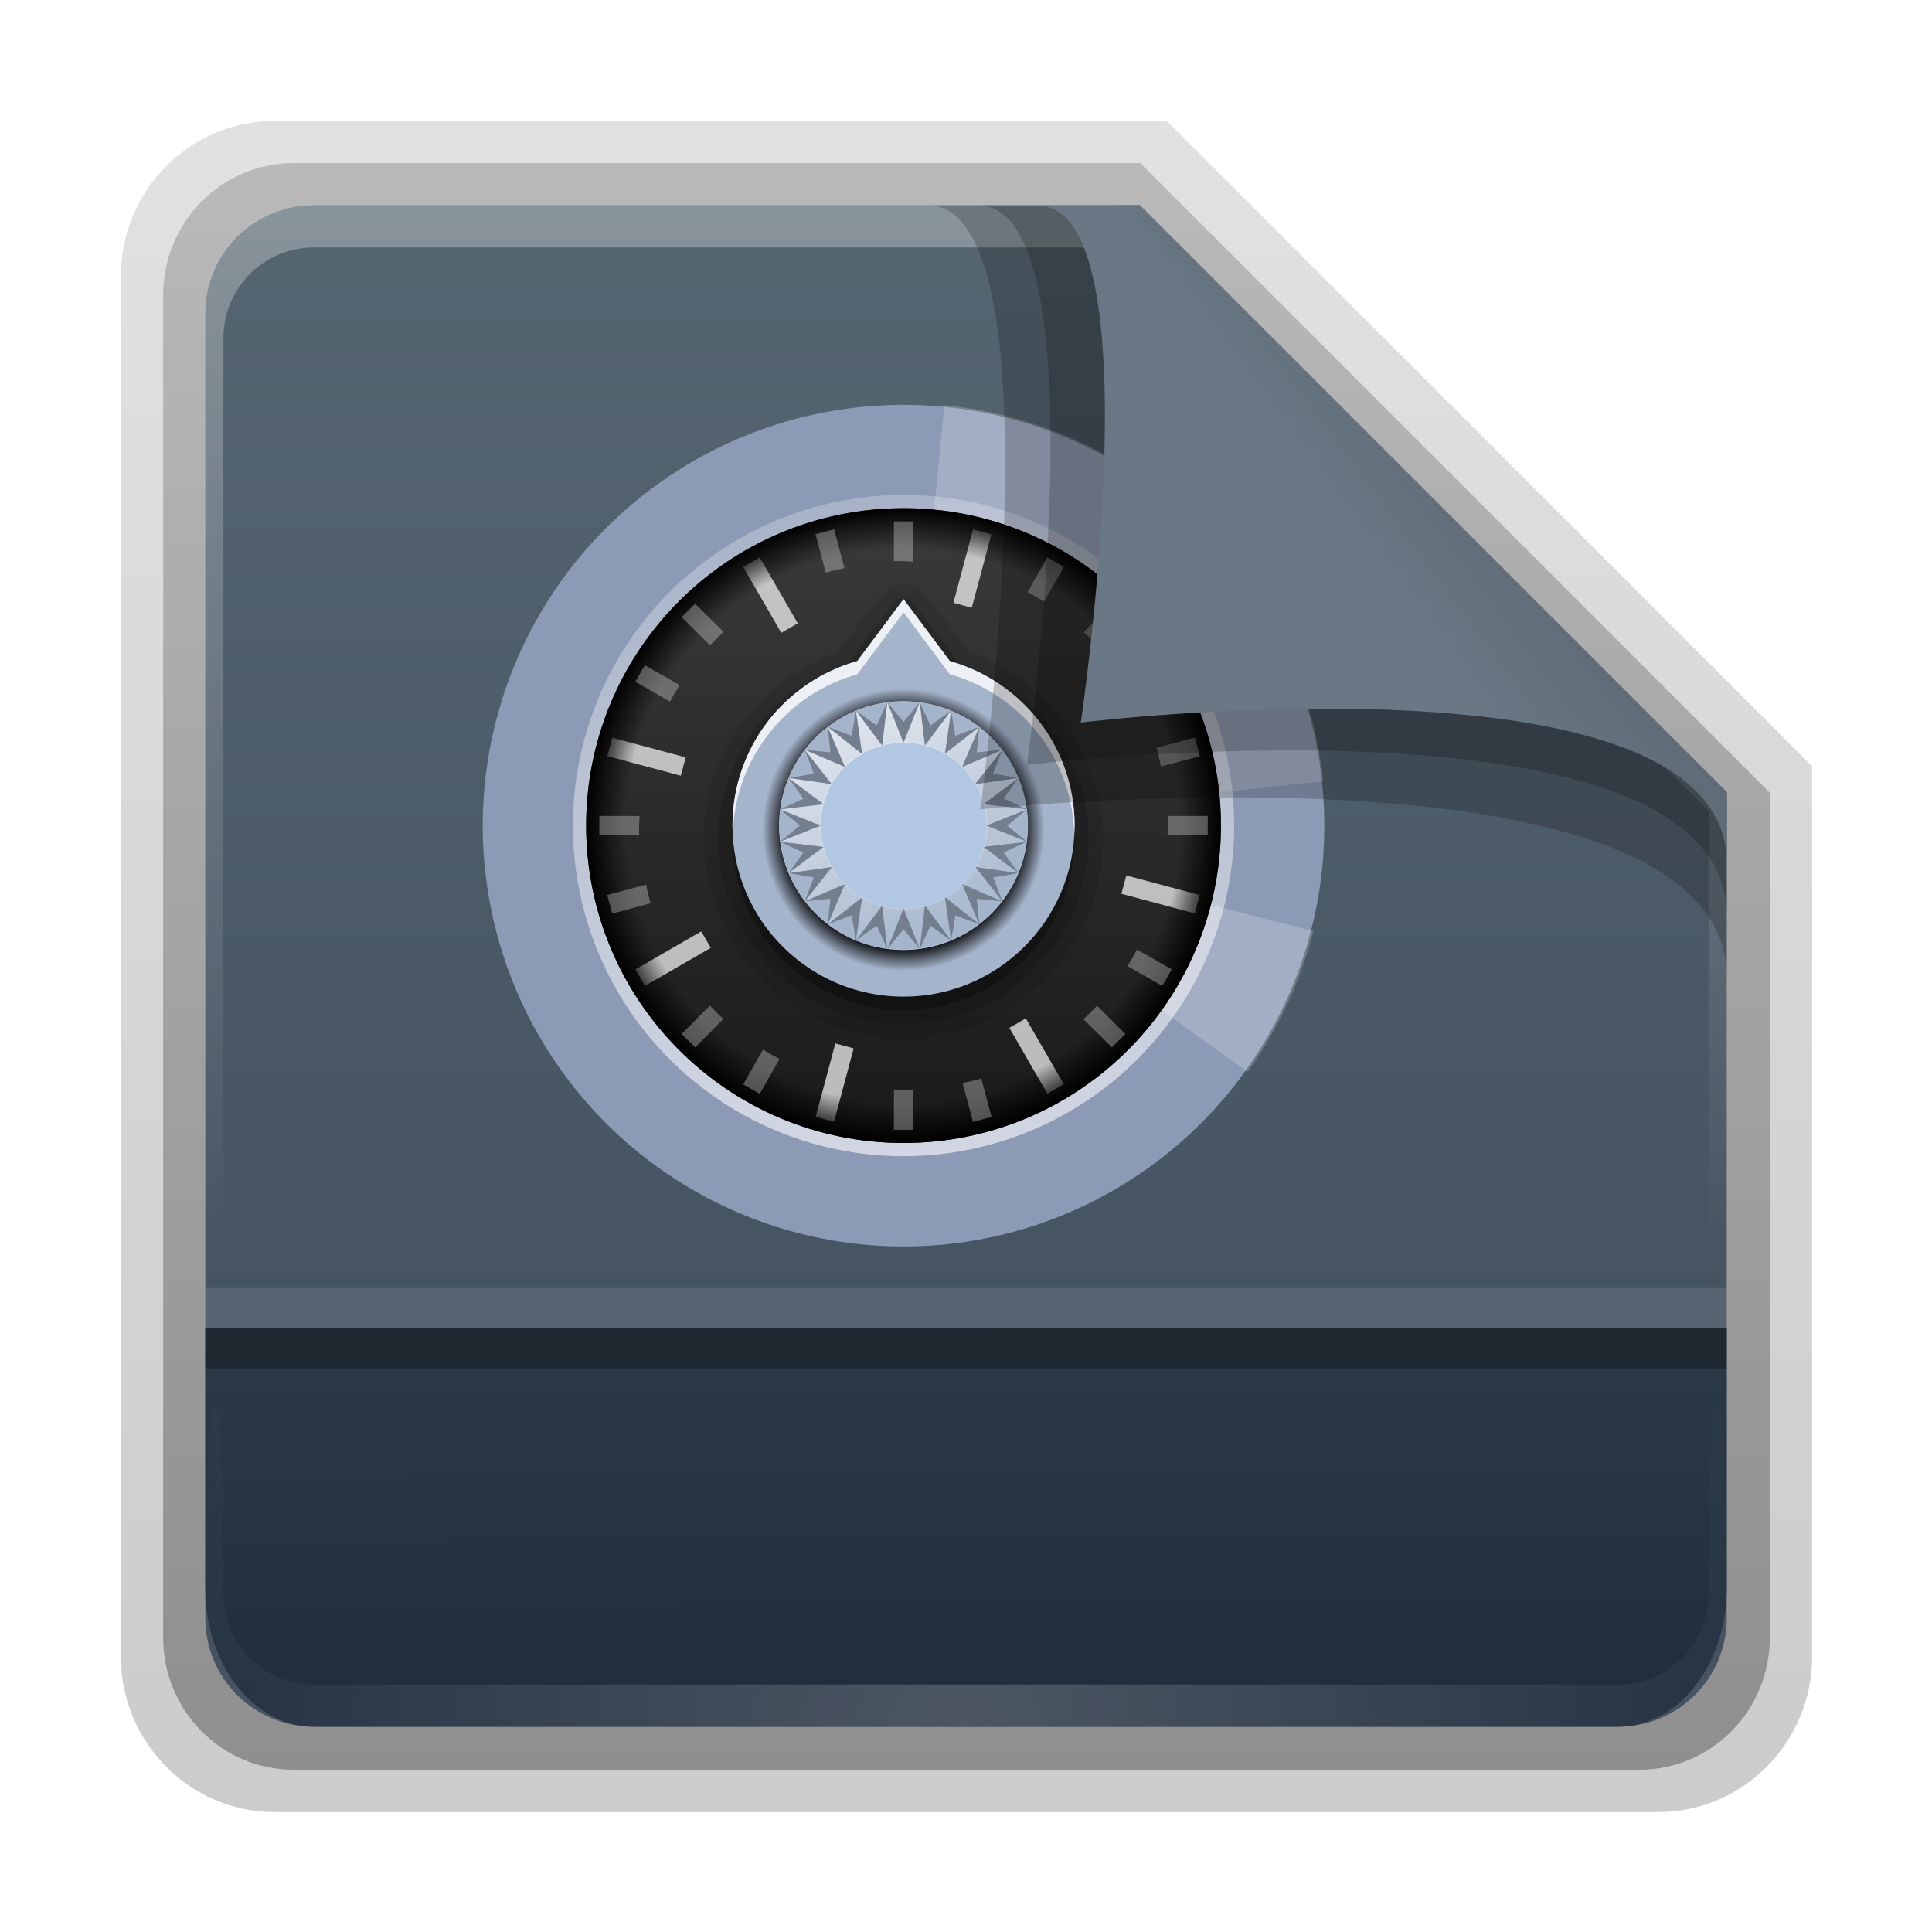 <?xml version="1.0" encoding="UTF-8" standalone="no"?>
<svg
   xmlns:dc="http://purl.org/dc/elements/1.1/"
   xmlns:cc="http://creativecommons.org/ns#"
   xmlns:rdf="http://www.w3.org/1999/02/22-rdf-syntax-ns#"
   xmlns:svg="http://www.w3.org/2000/svg"
   xmlns="http://www.w3.org/2000/svg"
   xmlns:xlink="http://www.w3.org/1999/xlink"
   version="1.1"
   id="svg18157"
   height="48px"
   width="48px">
  <defs
     id="defs18159">
    <linearGradient
       y2="35.582"
       x2="42.471"
       y1="11.953"
       x1="42.471"
       gradientTransform="matrix(0.892,0,0,1.058,3.121,5.354)"
       gradientUnits="userSpaceOnUse"
       id="linearGradient12489"
       xlink:href="#linearGradient3454-2-5-0-3" />
    <linearGradient
       id="linearGradient3454-2-5-0-3">
      <stop
         id="stop3456-4-9-38-1"
         style="stop-color:#ffffff;stop-opacity:1"
         offset="0" />
      <stop
         id="stop3458-39-80-3-5"
         style="stop-color:#ffffff;stop-opacity:0.235"
         offset="0.01" />
      <stop
         id="stop3460-7-0-2-4"
         style="stop-color:#ffffff;stop-opacity:0.157"
         offset="0.99" />
      <stop
         id="stop3462-0-9-8-7"
         style="stop-color:#ffffff;stop-opacity:0.392"
         offset="1" />
    </linearGradient>
    <linearGradient
       y2="36.658"
       x2="22.809"
       y1="49.629"
       x1="22.935"
       gradientTransform="matrix(1.145,0,0,0.998,-3.466,1.099)"
       gradientUnits="userSpaceOnUse"
       id="linearGradient12487"
       xlink:href="#linearGradient6129-963-697-142-998-580-273-44-2-2" />
    <linearGradient
       id="linearGradient6129-963-697-142-998-580-273-44-2-2">
      <stop
         offset="0"
         style="stop-color:#0a0a0a;stop-opacity:0.498"
         id="stop2661-01-6-2" />
      <stop
         offset="1"
         style="stop-color:#0a0a0a;stop-opacity:0"
         id="stop2663-64-5-5" />
    </linearGradient>
    <linearGradient
       y2="43.761"
       x2="35.793"
       y1="17.118"
       x1="35.793"
       gradientTransform="matrix(1,0,0,1.036,2.0849371e-6,-1.589)"
       gradientUnits="userSpaceOnUse"
       id="linearGradient12481"
       xlink:href="#linearGradient4632-0-6-4-7" />
    <linearGradient
       id="linearGradient4632-0-6-4">
      <stop
         id="stop4634-4-4-7"
         offset="0"
         style="stop-color:#aacb7d;stop-opacity:1;" />
      <stop
         id="stop4636-3-1-5"
         offset="1"
         style="stop-color:#709937;stop-opacity:1;" />
    </linearGradient>
    <radialGradient
       r="117.143"
       fy="486.648"
       fx="605.714"
       cy="486.648"
       cx="605.714"
       gradientTransform="matrix(-0.031,0,0,0.025,23.39,31.942)"
       gradientUnits="userSpaceOnUse"
       id="radialGradient12475"
       xlink:href="#linearGradient5060-820-91-9-0" />
    <linearGradient
       id="linearGradient5060-820-91-9-0">
      <stop
         offset="0"
         style="stop-color:#000000;stop-opacity:1"
         id="stop2681-778-5-1" />
      <stop
         offset="1"
         style="stop-color:#000000;stop-opacity:0"
         id="stop2683-2-86-2" />
    </linearGradient>
    <radialGradient
       r="117.143"
       fy="486.648"
       fx="605.714"
       cy="486.648"
       cx="605.714"
       gradientTransform="matrix(0.031,0,0,0.025,24.61,31.942)"
       gradientUnits="userSpaceOnUse"
       id="radialGradient12471"
       xlink:href="#linearGradient5060-179-37-4-0" />
    <linearGradient
       id="linearGradient5060-179-37-4-0">
      <stop
         offset="0"
         style="stop-color:#000000;stop-opacity:1"
         id="stop2675-91-9-2" />
      <stop
         offset="1"
         style="stop-color:#000000;stop-opacity:0"
         id="stop2677-09-0-9" />
    </linearGradient>
    <linearGradient
       y2="609.505"
       x2="302.857"
       y1="366.648"
       x1="302.857"
       gradientTransform="matrix(0.079,0,0,0.025,-4.693,31.942)"
       gradientUnits="userSpaceOnUse"
       id="linearGradient12467"
       xlink:href="#linearGradient5048-585-73-1-5" />
    <linearGradient
       id="linearGradient5048-585-73-1-5">
      <stop
         offset="0"
         style="stop-color:#000000;stop-opacity:0"
         id="stop2667-99-4-6" />
      <stop
         offset="0.5"
         style="stop-color:#000000;stop-opacity:1"
         id="stop2669-5-9-4" />
      <stop
         offset="1"
         style="stop-color:#000000;stop-opacity:0"
         id="stop2671-56-4-2" />
    </linearGradient>
    <linearGradient
       y2="34.143"
       x2="21.37"
       y1="4.248"
       x1="21.37"
       gradientTransform="matrix(0.892,0,0,1.058,3.121,5.354)"
       gradientUnits="userSpaceOnUse"
       id="linearGradient12463"
       xlink:href="#linearGradient4507-0-4-7" />
    <linearGradient
       id="linearGradient4507-0-4-7">
      <stop
         offset="0"
         style="stop-color:#ffffff;stop-opacity:1"
         id="stop4509-35-6-1" />
      <stop
         offset="0.074"
         style="stop-color:#ffffff;stop-opacity:0.235"
         id="stop4511-46-3-8" />
      <stop
         offset="0.99"
         style="stop-color:#ffffff;stop-opacity:0.157"
         id="stop4513-15-5-9" />
      <stop
         offset="1"
         style="stop-color:#ffffff;stop-opacity:0.392"
         id="stop4515-1-1-8" />
    </linearGradient>
    <linearGradient
       id="linearGradient4646-7-4-3">
      <stop
         id="stop4648-8-0-3"
         style="stop-color:#f9f9f9;stop-opacity:1"
         offset="0" />
      <stop
         id="stop4650-1-7-3"
         style="stop-color:#d8d8d8;stop-opacity:1"
         offset="1" />
    </linearGradient>
    <linearGradient
       id="linearGradient3104-8-8-97-4-6-11-5-5">
      <stop
         id="stop3106-5-4-3-5-0-2-1-0"
         style="stop-color:#000000;stop-opacity:0.322"
         offset="0" />
      <stop
         id="stop3108-4-3-7-8-2-0-7-9"
         style="stop-color:#000000;stop-opacity:0.278"
         offset="1" />
    </linearGradient>
    <linearGradient
       xlink:href="#linearGradient3104-8-8-97-4-6-11-5-5"
       id="linearGradient18155"
       gradientUnits="userSpaceOnUse"
       gradientTransform="matrix(0.807,0,0,0.834,106.877,-0.07)"
       x1="-51.786"
       y1="53.514"
       x2="-51.786"
       y2="3.634" />
    <linearGradient
       xlink:href="#linearGradient7012-661-145-733-759-865-745"
       id="linearGradient3840"
       x1="22.559"
       y1="16.466"
       x2="22.559"
       y2="44.377"
       gradientUnits="userSpaceOnUse" />
    <radialGradient
       xlink:href="#linearGradient3484"
       id="radialGradient3070"
       gradientUnits="userSpaceOnUse"
       gradientTransform="matrix(-1.274898e-8,1.714,-2.159,-1.4599595e-8,12.809,2.857)"
       cx="3"
       cy="5.017"
       fx="3"
       fy="5.017"
       r="21" />
    <linearGradient
       xlink:href="#linearGradient6404"
       id="linearGradient3068"
       gradientUnits="userSpaceOnUse"
       gradientTransform="translate(-50.941,0)"
       x1="62.989"
       y1="13.183"
       x2="62.989"
       y2="16.19" />
    <linearGradient
       xlink:href="#linearGradient3390"
       id="linearGradient3061"
       gradientUnits="userSpaceOnUse"
       gradientTransform="translate(-53.765,-0.114)"
       x1="82.453"
       y1="45.114"
       x2="65.34"
       y2="15.944" />
    <linearGradient
       xlink:href="#linearGradient6129-963-697-142-998-580-273"
       id="linearGradient3056"
       gradientUnits="userSpaceOnUse"
       gradientTransform="matrix(1.145,0,0,0.998,-3.466,1.099)"
       x1="22.935"
       y1="49.629"
       x2="22.809"
       y2="36.658" />
    <radialGradient
       xlink:href="#linearGradient6087-437-184-795-110-662-495"
       id="radialGradient3053"
       gradientUnits="userSpaceOnUse"
       gradientTransform="matrix(0,1.208,-1.627,0,26.372,8.266)"
       cx="7.265"
       cy="8.302"
       fx="7.265"
       fy="8.302"
       r="20.98" />
    <linearGradient
       xlink:href="#linearGradient8265-821-176-38-919-66-249"
       id="linearGradient3050"
       gradientUnits="userSpaceOnUse"
       x1="11.566"
       y1="22.292"
       x2="15.215"
       y2="33.955" />
    <linearGradient
       x1="11.566"
       y1="22.292"
       x2="15.215"
       y2="33.955"
       id="linearGradient3466"
       xlink:href="#linearGradient8265-821-176-38-919-66-249"
       gradientUnits="userSpaceOnUse" />
    <linearGradient
       id="linearGradient8265-821-176-38-919-66-249">
      <stop
         id="stop2687"
         style="stop-color:#ffffff;stop-opacity:0.2"
         offset="0" />
      <stop
         id="stop2689"
         style="stop-color:#ffffff;stop-opacity:0"
         offset="1" />
    </linearGradient>
    <radialGradient
       cx="7.265"
       cy="8.302"
       r="20.98"
       fx="7.265"
       fy="8.302"
       id="radialGradient2442-940-759"
       xlink:href="#linearGradient6087-437-184-795-110-662-495"
       gradientUnits="userSpaceOnUse"
       gradientTransform="matrix(0,1.208,-1.627,0,26.372,8.266)" />
    <linearGradient
       id="linearGradient6087-437-184-795-110-662-495">
      <stop
         id="stop2693"
         style="stop-color:#ffffff;stop-opacity:0.4"
         offset="0" />
      <stop
         id="stop2695"
         style="stop-color:#ffffff;stop-opacity:0"
         offset="1" />
    </linearGradient>
    <linearGradient
       x1="22.935"
       y1="49.629"
       x2="22.809"
       y2="36.658"
       id="linearGradient6462-657-405"
       xlink:href="#linearGradient6129-963-697-142-998-580-273"
       gradientUnits="userSpaceOnUse"
       gradientTransform="matrix(1.145,0,0,0.998,-3.466,1.099)" />
    <linearGradient
       id="linearGradient6129-963-697-142-998-580-273">
      <stop
         id="stop2661"
         style="stop-color:#0a0a0a;stop-opacity:0.498"
         offset="0" />
      <stop
         id="stop2663"
         style="stop-color:#0a0a0a;stop-opacity:0"
         offset="1" />
    </linearGradient>
    <radialGradient
       cx="63.969"
       cy="14.113"
       r="23.097"
       fx="63.969"
       fy="14.113"
       id="radialGradient3404"
       xlink:href="#linearGradient7012-661-145-733-759-865-745"
       gradientUnits="userSpaceOnUse"
       gradientTransform="matrix(1.565,-9.5143002e-8,6.1772287e-8,1.016,-86.213,8.146)" />
    <linearGradient
       id="linearGradient7012-661-145-733-759-865-745">
      <stop
         id="stop2699"
         style="stop-color:#aacb7d;stop-opacity:1"
         offset="0" />
      <stop
         id="stop2701"
         style="stop-color:#709937;stop-opacity:1"
         offset="1" />
    </linearGradient>
    <linearGradient
       x1="82.453"
       y1="45.114"
       x2="65.34"
       y2="15.944"
       id="linearGradient3412"
       xlink:href="#linearGradient3390"
       gradientUnits="userSpaceOnUse"
       gradientTransform="translate(-53.765,-0.114)" />
    <linearGradient
       id="linearGradient3390">
      <stop
         id="stop3392"
         style="stop-color:#51751e;stop-opacity:1"
         offset="0" />
      <stop
         id="stop3394"
         style="stop-color:#51751e;stop-opacity:1"
         offset="1" />
    </linearGradient>
    <linearGradient
       x1="302.857"
       y1="366.648"
       x2="302.857"
       y2="609.505"
       id="linearGradient7596-975"
       xlink:href="#linearGradient5048-585"
       gradientUnits="userSpaceOnUse"
       gradientTransform="matrix(0.083,0,0,0.037,-5.941,25.412)" />
    <linearGradient
       id="linearGradient5048-585">
      <stop
         id="stop2667"
         style="stop-color:#000000;stop-opacity:0"
         offset="0" />
      <stop
         id="stop2669"
         style="stop-color:#000000;stop-opacity:1"
         offset="0.5" />
      <stop
         id="stop2671"
         style="stop-color:#000000;stop-opacity:0"
         offset="1" />
    </linearGradient>
    <radialGradient
       cx="605.714"
       cy="486.648"
       r="117.143"
       fx="605.714"
       fy="486.648"
       id="radialGradient7598-526"
       xlink:href="#linearGradient5060-179"
       gradientUnits="userSpaceOnUse"
       gradientTransform="matrix(0.032,0,0,0.037,24.637,25.412)" />
    <linearGradient
       id="linearGradient5060-179">
      <stop
         id="stop2675"
         style="stop-color:#000000;stop-opacity:1"
         offset="0" />
      <stop
         id="stop2677"
         style="stop-color:#000000;stop-opacity:0"
         offset="1" />
    </linearGradient>
    <radialGradient
       cx="605.714"
       cy="486.648"
       r="117.143"
       fx="605.714"
       fy="486.648"
       id="radialGradient7600-312"
       xlink:href="#linearGradient5060-820"
       gradientUnits="userSpaceOnUse"
       gradientTransform="matrix(-0.032,0,0,0.037,23.363,25.412)" />
    <linearGradient
       id="linearGradient5060-820">
      <stop
         id="stop2681"
         style="stop-color:#000000;stop-opacity:1"
         offset="0" />
      <stop
         id="stop2683"
         style="stop-color:#000000;stop-opacity:0"
         offset="1" />
    </linearGradient>
    <linearGradient
       x1="62.989"
       y1="13.183"
       x2="62.989"
       y2="16.19"
       id="linearGradient3482"
       xlink:href="#linearGradient6404"
       gradientUnits="userSpaceOnUse"
       gradientTransform="translate(-50.941,0)" />
    <linearGradient
       id="linearGradient6404">
      <stop
         id="stop6406"
         style="stop-color:#f9f9f9;stop-opacity:1"
         offset="0" />
      <stop
         id="stop6408"
         style="stop-color:#c9c9c9;stop-opacity:1"
         offset="1" />
    </linearGradient>
    <radialGradient
       cx="3"
       cy="5.017"
       r="21"
       fx="3"
       fy="5.017"
       id="radialGradient3470"
       xlink:href="#linearGradient3484"
       gradientUnits="userSpaceOnUse"
       gradientTransform="matrix(-1.274898e-8,1.714,-2.159,-1.4599595e-8,12.809,2.857)" />
    <linearGradient
       id="linearGradient3484">
      <stop
         id="stop3486"
         style="stop-color:#bdbdbd;stop-opacity:1"
         offset="0" />
      <stop
         id="stop3488"
         style="stop-color:#d0d0d0;stop-opacity:1"
         offset="1" />
    </linearGradient>
    <linearGradient
       x1="86.133"
       y1="105.105"
       x2="84.639"
       y2="20.895"
       id="linearGradient2606"
       xlink:href="#linearGradient5128"
       gradientUnits="userSpaceOnUse"
       gradientTransform="matrix(0.201,0,0,0.201,18.11,20.312)" />
    <linearGradient
       id="linearGradient5128">
      <stop
         id="stop5130"
         style="stop-color:#ffffff;stop-opacity:1"
         offset="0" />
      <stop
         id="stop5132"
         style="stop-color:#959595;stop-opacity:1"
         offset="1" />
    </linearGradient>
    <linearGradient
       x1="32.036"
       y1="19"
       x2="32.036"
       y2="47.012"
       id="linearGradient3413"
       xlink:href="#linearGradient3309"
       gradientUnits="userSpaceOnUse" />
    <linearGradient
       x1="63.999"
       y1="3.1"
       x2="63.999"
       y2="122.899"
       id="linearGradient3309"
       gradientUnits="userSpaceOnUse">
      <stop
         id="stop3311"
         style="stop-color:#f6f6f6;stop-opacity:1"
         offset="0" />
      <stop
         id="stop3313"
         style="stop-color:#d2d2d2;stop-opacity:1"
         offset="1" />
    </linearGradient>
    <linearGradient
       x1="25.923"
       y1="19"
       x2="25.923"
       y2="47.045"
       id="linearGradient3415"
       xlink:href="#linearGradient3397"
       gradientUnits="userSpaceOnUse" />
    <linearGradient
       id="linearGradient3397">
      <stop
         id="stop3399"
         style="stop-color:#a0a0a0;stop-opacity:1"
         offset="0" />
      <stop
         id="stop3401"
         style="stop-color:#787878;stop-opacity:1"
         offset="1" />
    </linearGradient>
    <linearGradient
       y2="36.599"
       x2="22.935"
       y1="49.629"
       x1="22.935"
       gradientTransform="matrix(2.204,0,0,1.953,44.815,2.968)"
       gradientUnits="userSpaceOnUse"
       id="linearGradient5887"
       xlink:href="#linearGradient6129-963-697-142-998-580-273-44-2-2" />
    <linearGradient
       y2="119.06"
       x2="-91"
       y1="44"
       x1="-91"
       gradientTransform="matrix(0.726,0,0,0.745,116.813,18.325)"
       gradientUnits="userSpaceOnUse"
       id="linearGradient5883"
       xlink:href="#linearGradient4632-0-6-4-7" />
    <linearGradient
       id="linearGradient4632-0-6-4-7">
      <stop
         id="stop4634-4-4-7-5"
         offset="0"
         style="stop-color:#55a7f3;stop-opacity:1;" />
      <stop
         id="stop4636-3-1-5-3"
         offset="1"
         style="stop-color:#1374cf;stop-opacity:1;" />
    </linearGradient>
    <linearGradient
       id="linearGradient3225"
       y2="5.457"
       gradientUnits="userSpaceOnUse"
       x2="36.358"
       gradientTransform="matrix(1.154,0,0,1.175,-5.729,4.721)"
       y1="8.059"
       x1="32.892">
      <stop
         id="stop8591"
         style="stop-color:#697884;stop-opacity:1"
         offset="0" />
      <stop
         id="stop8593"
         style="stop-color:#5c6874;stop-opacity:1"
         offset="1" />
    </linearGradient>
    <radialGradient
       gradientTransform="matrix(0.496,0,0,0.429,0.192,4.355)"
       gradientUnits="userSpaceOnUse"
       xlink:href="#linearGradient3737"
       id="radialGradient3619-6"
       fy="90.172"
       fx="48"
       r="42"
       cy="90.172"
       cx="48" />
    <linearGradient
       id="linearGradient3737">
      <stop
         id="stop3739"
         style="stop-color:#ffffff;stop-opacity:1"
         offset="0" />
      <stop
         id="stop3741"
         style="stop-color:#ffffff;stop-opacity:0"
         offset="1" />
    </linearGradient>
    <linearGradient
       gradientTransform="matrix(0,-0.546,0.429,0,3.429,46.279)"
       gradientUnits="userSpaceOnUse"
       xlink:href="#linearGradient3742"
       id="linearGradient3748"
       y2="51.433"
       x2="23.766"
       y1="51.47"
       x1="7.371" />
    <linearGradient
       id="linearGradient3742">
      <stop
         offset="0"
         style="stop-color:#202d3d;stop-opacity:1"
         id="stop3744" />
      <stop
         offset="1"
         style="stop-color:#2d3b48;stop-opacity:1"
         id="stop3746" />
    </linearGradient>
    <linearGradient
       gradientTransform="matrix(0.429,0,0,0.429,227.505,-101.231)"
       gradientUnits="userSpaceOnUse"
       xlink:href="#ButtonColor-7"
       id="linearGradient3617"
       y2="5.988"
       x2="48"
       y1="90"
       x1="48" />
    <linearGradient
       gradientUnits="userSpaceOnUse"
       id="ButtonColor-7"
       y2="0.999"
       x2="10.32"
       y1="21"
       x1="10.32">
      <stop
         offset="0"
         style="stop-color:#404c5c;stop-opacity:1"
         id="stop3189" />
      <stop
         offset="1"
         style="stop-color:#566671;stop-opacity:1"
         id="stop3191" />
    </linearGradient>
    <linearGradient
       gradientTransform="matrix(0.429,0,0,0.43,227.505,-101.242)"
       y2="63.893"
       x2="36.357"
       y1="6"
       x1="36.357"
       gradientUnits="userSpaceOnUse"
       id="linearGradient2015"
       xlink:href="#linearGradient3737" />
    <linearGradient
       y2="90.239"
       x2="32.251"
       y1="6.132"
       x1="32.251"
       gradientTransform="matrix(0.89,0,0,-0.889,103.829,91.764)"
       gradientUnits="userSpaceOnUse"
       id="linearGradient1974"
       xlink:href="#ButtonShadow-0" />
    <linearGradient
       x1="45.448"
       y1="92.54"
       x2="45.448"
       y2="7.017"
       id="ButtonShadow-0"
       gradientUnits="userSpaceOnUse"
       gradientTransform="matrix(1.006,0,0,0.994,100,0)">
      <stop
         id="stop3750-8"
         style="stop-color:#000000;stop-opacity:1"
         offset="0" />
      <stop
         id="stop3752-5-4"
         style="stop-color:#000000;stop-opacity:0.588"
         offset="1" />
    </linearGradient>
    <linearGradient
       y2="90.239"
       x2="32.251"
       y1="6.132"
       x1="32.251"
       gradientTransform="matrix(0.887,0,0,-0.886,103.972,91.632)"
       gradientUnits="userSpaceOnUse"
       id="linearGradient1976"
       xlink:href="#ButtonShadow-0" />
    <linearGradient
       y2="90.239"
       x2="32.251"
       y1="6.132"
       x1="32.251"
       gradientTransform="matrix(0.909,0,0,-0.909,8.945,90.568)"
       gradientUnits="userSpaceOnUse"
       id="linearGradient1978"
       xlink:href="#ButtonShadow-0" />
    <linearGradient
       x1="32.251"
       y1="6.132"
       x2="32.251"
       y2="90.239"
       id="linearGradient3780"
       xlink:href="#ButtonShadow-0"
       gradientUnits="userSpaceOnUse"
       gradientTransform="matrix(0.884,0,0,-0.884,10.163,89.362)" />
    <linearGradient
       x1="32.251"
       y1="6.132"
       x2="32.251"
       y2="90.239"
       id="linearGradient3721-0"
       xlink:href="#ButtonShadow-0"
       gradientUnits="userSpaceOnUse"
       gradientTransform="matrix(0.837,0,0,-0.837,12.396,87.128)" />
    <linearGradient
       id="linearGradient3225-6"
       y2="5.457"
       gradientUnits="userSpaceOnUse"
       x2="36.358"
       gradientTransform="matrix(1.154,0,0,1.175,-7.148,6.292)"
       y1="8.059"
       x1="32.892">
      <stop
         id="stop8591-7"
         style="stop-color:#497db8;stop-opacity:1"
         offset="0" />
      <stop
         id="stop8593-5"
         style="stop-color:#276096;stop-opacity:1"
         offset="1" />
    </linearGradient>
    <linearGradient
       gradientTransform="matrix(0.388,0,0,0.389,5.391,2.54)"
       xlink:href="#linearGradient1061"
       id="linearGradient5233-3"
       x1="53.926"
       y1="69.432"
       x2="54.176"
       y2="24.46"
       gradientUnits="userSpaceOnUse" />
    <linearGradient
       id="linearGradient1061">
      <stop
         id="stop1057"
         offset="0"
         style="stop-color:#080a0b;stop-opacity:1" />
      <stop
         id="stop1059"
         offset="1"
         style="stop-color:#212831;stop-opacity:1" />
    </linearGradient>
    <linearGradient
       gradientTransform="matrix(0.431,0,0,0.432,3.324,0.468)"
       xlink:href="#linearGradient5231"
       id="linearGradient5233"
       x1="19.862"
       y1="22.729"
       x2="79.795"
       y2="76.818"
       gradientUnits="userSpaceOnUse" />
    <linearGradient
       id="linearGradient5231">
      <stop
         style="stop-color:#37424c;stop-opacity:1"
         offset="0"
         id="stop5227" />
      <stop
         style="stop-color:#95a3b4;stop-opacity:1"
         offset="1"
         id="stop5229" />
    </linearGradient>
    <clipPath
       id="clipPath4009">
      <path
         style="fill:#ff0000;fill-opacity:1;stroke:none"
         id="path4011"
         transform="matrix(1.415,-0.817,0.817,1.415,-56.163,21.859)"
         d="m 67.428,45.745 a 20.203,20.203 0 1 1 -40.406,0 20.203,20.203 0 1 1 40.406,0 z" />
    </clipPath>
    <filter
       id="filter4021"
       height="1.217"
       width="1.172"
       y="-0.109"
       x="-0.086"
       style="color-interpolation-filters:sRGB">
      <feGaussianBlur
         stdDeviation="2.356"
         id="feGaussianBlur4023" />
    </filter>
    <linearGradient
       gradientTransform="matrix(0,-1.188,1.188,0,-4.766,102.522)"
       gradientUnits="userSpaceOnUse"
       xlink:href="#linearGradient3737"
       id="linearGradient4050"
       y2="45.745"
       x2="94.365"
       y1="45.745"
       x1="27.022" />
    <linearGradient
       gradientTransform="matrix(0,-1.14,1.14,0,-2.593,100.278)"
       gradientUnits="userSpaceOnUse"
       xlink:href="#linearGradient3954"
       id="linearGradient3960"
       y2="45.745"
       x2="67.428"
       y1="45.745"
       x1="27.022" />
    <linearGradient
       id="linearGradient3954">
      <stop
         offset="0"
         style="stop-color:#1a1a1a;stop-opacity:1"
         id="stop3956" />
      <stop
         offset="1"
         style="stop-color:#3a3a3a;stop-opacity:1"
         id="stop3958" />
    </linearGradient>
    <radialGradient
       gradientTransform="matrix(0.507,0,0,0.507,25.618,23.545)"
       gradientUnits="userSpaceOnUse"
       xlink:href="#linearGradient3840-7"
       id="radialGradient3838"
       fy="45.745"
       fx="47.225"
       r="20.203"
       cy="45.745"
       cx="47.225" />
    <linearGradient
       id="linearGradient3840-7">
      <stop
         offset="0"
         style="stop-color:#000000;stop-opacity:0"
         id="stop3842" />
      <stop
         offset="0.828"
         style="stop-color:#000000;stop-opacity:1"
         id="stop3844" />
      <stop
         offset="1"
         style="stop-color:#000000;stop-opacity:0"
         id="stop3846" />
    </linearGradient>
    <radialGradient
       gradientTransform="matrix(0.853,0,0,-0.853,8.614,87.384)"
       gradientUnits="userSpaceOnUse"
       xlink:href="#linearGradient3971"
       id="radialGradient4046"
       fy="48"
       fx="48"
       r="27"
       cy="48"
       cx="48" />
    <linearGradient
       id="linearGradient3971">
      <stop
         offset="0"
         style="stop-color:#000000;stop-opacity:0"
         id="stop3973" />
      <stop
         offset="0.874"
         style="stop-color:#000000;stop-opacity:0"
         id="stop3979" />
      <stop
         offset="1"
         style="stop-color:#000000;stop-opacity:1"
         id="stop3975" />
    </linearGradient>
    <linearGradient
       gradientTransform="matrix(0.752,0,0,0.752,13.456,10.319)"
       gradientUnits="userSpaceOnUse"
       xlink:href="#linearGradient3737"
       id="linearGradient4170"
       y2="48"
       x2="60"
       y1="48"
       x1="36" />
    <linearGradient
       gradientTransform="matrix(0.752,0,0,0.752,13.456,10.319)"
       gradientUnits="userSpaceOnUse"
       xlink:href="#linearGradient3737"
       id="linearGradient4262"
       y2="59.906"
       x2="53.53"
       y1="36.094"
       x1="41.713" />
  </defs>
  <g
     transform="matrix(1.05,0,0,1.05,-1.2,-2.25)"
     id="layer1">
    <g
       style="display:inline"
       id="layer5"
       transform="matrix(0.512,0,0,0.512,-2.916,0.981)">
      <path
         style="display:inline;opacity:0.2;fill:url(#linearGradient1978);fill-opacity:1;fill-rule:nonzero;stroke:none;stroke-width:0.893"
         id="path3770"
         d="m 20.618,86.012 c -3.916,0 -7.105,-3.226 -7.105,-7.187 V 15.04 c 0,-3.961 3.189,-7.187 7.105,-7.187 H 61.848 L 91.672,37.676 v 41.148 c 0,3.961 -3.189,7.187 -7.105,7.187 z" />
      <path
         id="rect3723"
         d="m 21.511,84.058 h 62.164 c 3.348,0 6.044,-2.727 6.044,-6.115 V 38.905 L 60.62,9.806 h -39.109 c -3.348,0 -6.044,2.727 -6.044,6.115 v 62.022 c 0,3.388 2.696,6.115 6.044,6.115 z"
         style="display:inline;opacity:0.3;fill:url(#linearGradient3780);fill-opacity:1;fill-rule:nonzero;stroke:none;stroke-width:0.868" />
    </g>
    <g
       id="layer1-3"
       transform="translate(-224.077,105.66)"
       style="opacity:1">
      <path
         id="rect2419-1"
         d="m 232.648,-98.66 h 19.543 l 13.886,13.886 v 19.543 c 0,1.425 -1.147,2.571 -2.571,2.571 h -30.857 c -1.425,0 -2.571,-1.147 -2.571,-2.571 v -30.857 c 0,-1.425 1.147,-2.571 2.571,-2.571 z"
         style="fill:url(#linearGradient3617);fill-opacity:1;fill-rule:nonzero;stroke:none;stroke-width:0.429" />
      <path
         style="opacity:0.3;fill:url(#linearGradient2015);fill-opacity:1;fill-rule:nonzero;stroke:none;stroke-width:0.429"
         id="rect3728-7"
         d="m 232.648,-98.66 c -1.425,0 -2.571,1.152 -2.571,2.582 v 0.861 28.234 c 1.983,4.185 0.513,2.977 0.429,0.43 v -28.095 -0.861 c 0,-1.197 0.951,-2.152 2.143,-2.152 h 0.857 17.829 0.857 l 13.457,13.327 v 0.861 16.92 c -1.206,3.165 0.429,3.585 0.429,-0.43 v -16.92 -0.861 L 252.191,-98.66 Z" />
    </g>
    <g
       id="layer4-1"
       style="display:inline"
       transform="matrix(0.326,0,0,0.326,6.363,6.541)">
      <path
         style="display:inline;fill:#8c9ab6;fill-opacity:1;stroke:none"
         id="path3870"
         d="M 76.017,31.165 A 30.541,30.541 0 1 1 23.118,61.707 30.541,30.541 0 1 1 76.017,31.165 Z" />
      <g
         style="display:inline;filter:url(#filter4021)"
         id="g3999"
         clip-path="url(#clipPath4009)"
         transform="matrix(0.931,0,0,0.931,4.875,1.744)">
        <path
           style="opacity:0.2;fill:#ffffff;fill-opacity:1;stroke:none"
           id="path3993"
           transform="matrix(1.3223889e-8,-1.633,1.633,1.3223889e-8,-26.773,125.168)"
           d="M 67.328,47.745 A 20.203,20.203 0 0 1 49.377,65.833 l -2.152,-20.088 z" />
        <path
           style="opacity:0.2;fill:#ffffff;fill-opacity:1;stroke:none"
           id="path3995"
           transform="matrix(1.633,1.3223889e-8,-1.3223889e-8,1.633,-29.107,-26.712)"
           d="m 66.786,50.796 a 20.203,20.203 0 0 1 -3.137,6.713 L 47.225,45.745 Z" />
      </g>
      <path
         style="display:inline;opacity:0.6;fill:url(#linearGradient4050);fill-opacity:1;stroke:none"
         id="path4040"
         d="m 49.568,22.434 a 23.996,23.996 0 0 1 0,47.993 23.996,23.996 0 1 1 0,-47.993 z" />
      <path
         style="display:inline;fill:url(#linearGradient3960);fill-opacity:1;stroke:none"
         id="path3898"
         d="m 49.568,23.394 a 23.036,23.036 0 0 1 0,46.073 23.036,23.036 0 1 1 0,-46.073 z" />
      <path
         style="display:inline;opacity:0.1;fill:#000000;fill-opacity:1;stroke:none"
         id="path4031"
         d="m 49.328,28.883 c -1.336,0.195 -1.856,1.574 -2.654,2.484 -0.625,0.832 -1.25,1.663 -1.876,2.495 -5.548,1.863 -9.688,7.345 -9.716,13.234 -0.21,6.097 3.909,12.002 9.681,13.96 5.457,2.003 12.01,0.265 15.749,-4.196 4.015,-4.486 4.72,-11.573 1.55,-16.714 -1.727,-2.969 -4.616,-5.152 -7.779,-6.354 -1.133,-1.455 -2.179,-3.002 -3.367,-4.399 -0.431,-0.402 -1.009,-0.553 -1.59,-0.51 z" />
      <path
         style="display:inline;opacity:0.15;fill:#000000;fill-opacity:1;stroke:none"
         id="path4027"
         d="m 49.598,29.933 a 1.006,1.006 0 0 0 -0.84,0.42 l -3.24,4.319 c -5.422,1.725 -9.389,6.735 -9.389,12.718 0,7.401 6.037,13.438 13.438,13.438 7.401,0 13.438,-6.037 13.438,-13.438 0,-5.983 -3.966,-10.994 -9.389,-12.718 l -3.24,-4.319 a 1.006,1.006 0 0 0 -0.78,-0.42 z" />
      <path
         style="display:inline;opacity:0.3;fill:#000000;fill-opacity:1;stroke:none"
         id="path4021"
         d="m 49.568,30.966 -3.363,4.483 c -5.226,1.464 -9.053,6.248 -9.053,11.941 0,6.857 5.559,12.416 12.416,12.416 6.857,0 12.416,-5.559 12.416,-12.416 0,-5.694 -3.827,-10.477 -9.053,-11.941 z" />
      <path
         style="display:inline;fill:#a4b4cb;fill-opacity:1;stroke:none"
         id="path3848"
         d="m 49.568,30.006 -3.363,4.483 c -5.226,1.464 -9.053,6.248 -9.053,11.941 0,6.857 5.559,12.416 12.416,12.416 6.857,0 12.416,-5.559 12.416,-12.416 0,-5.694 -3.827,-10.477 -9.053,-11.941 z" />
      <path
         style="display:inline;fill:url(#radialGradient3838);fill-opacity:1;stroke:none"
         id="path4144"
         d="m 59.813,46.743 a 10.246,10.246 0 1 1 -20.491,0 10.246,10.246 0 1 1 20.491,0 z" />
      <path
         style="display:inline;fill:#b2c7e2;fill-opacity:1;stroke:none"
         id="path3904"
         d="m 58.596,46.431 a 9.028,9.028 0 0 1 -18.056,0 9.028,9.028 0 1 1 18.056,0 z" />
      <path
         style="display:inline;opacity:0.7;fill:#ffffff;fill-opacity:1;stroke:none"
         id="rect3893"
         d="m 37.934,27.661 1.195,-0.69 2.759,4.779 -1.195,0.69 z m -9.865,13.724 0.357,-1.332 5.33,1.428 -0.357,1.332 z m 2.728,16.68 -0.69,-1.195 4.779,-2.759 0.69,1.195 z m 13.724,9.865 -1.332,-0.357 1.428,-5.33 1.332,0.357 z m 16.68,-2.728 -1.195,0.69 -2.759,-4.779 1.195,-0.69 z M 71.066,51.477 70.709,52.809 65.379,51.381 65.736,50.049 Z m -2.728,-16.68 0.69,1.195 -4.779,2.759 -0.69,-1.195 z m -13.724,-9.865 1.332,0.357 -1.428,5.33 -1.332,-0.357 z" />
      <path
         style="display:inline;fill:url(#radialGradient4046);fill-opacity:1;stroke:none"
         id="path3962"
         d="m 49.568,69.467 c -12.723,0 -23.036,-10.314 -23.036,-23.036 0,-12.723 10.314,-23.036 23.036,-23.036 12.723,0 23.036,10.314 23.036,23.036 0,12.723 -10.314,23.036 -23.036,23.036 z m 0,-3.733 c 10.655,0 19.304,-8.649 19.304,-19.304 0,-10.655 -8.649,-19.304 -19.304,-19.304 -10.655,0 -19.304,8.649 -19.304,19.304 0,10.655 8.649,19.304 19.304,19.304 z" />
      <path
         style="display:inline;opacity:0.2;fill:url(#linearGradient4170);fill-opacity:1;stroke:none"
         id="path4072"
         d="m 49.568,37.403 c -0.394,0 -0.788,0.019 -1.176,0.071 l 1.176,2.939 1.176,-2.939 c -0.388,-0.051 -0.781,-0.071 -1.176,-0.071 z m 1.176,0.071 0.376,3.15 1.904,-2.539 C 52.662,37.935 52.276,37.81 51.895,37.708 51.514,37.606 51.131,37.524 50.743,37.473 Z m 2.28,0.611 -0.447,3.127 2.492,-1.951 c -0.311,-0.238 -0.646,-0.461 -0.987,-0.658 -0.342,-0.197 -0.696,-0.368 -1.058,-0.517 z m 2.045,1.176 -1.246,2.915 2.915,-1.246 c -0.238,-0.31 -0.497,-0.614 -0.776,-0.893 h -0.024 c -0.279,-0.279 -0.559,-0.538 -0.87,-0.776 z m 1.669,1.669 -1.975,2.492 h 0.024 l 3.127,-0.447 c -0.15,-0.361 -0.32,-0.716 -0.517,-1.058 h -0.024 C 57.176,41.575 56.977,41.24 56.738,40.929 Z m 1.176,2.045 -2.539,1.904 2.915,-0.799 c -0.102,-0.381 -0.226,-0.744 -0.376,-1.105 z m -2.539,1.904 3.15,0.376 c -0.051,-0.388 -0.133,-0.771 -0.235,-1.152 l -2.915,0.776 z m 3.15,0.376 -2.939,1.176 2.939,1.176 c 0.051,-0.388 0.071,-0.781 0.071,-1.176 0,-0.394 -0.019,-0.788 -0.071,-1.176 z m 0,2.351 -3.15,0.376 2.539,1.904 c 0.15,-0.362 0.274,-0.747 0.376,-1.128 0.102,-0.381 0.184,-0.764 0.235,-1.152 z m -0.611,2.28 -3.127,-0.447 1.951,2.492 c 0.238,-0.311 0.461,-0.646 0.658,-0.987 0.197,-0.342 0.368,-0.696 0.517,-1.058 z m -1.176,2.045 -2.915,-1.246 1.246,2.915 c 0.31,-0.238 0.614,-0.497 0.893,-0.776 v -0.024 c 0.279,-0.279 0.538,-0.559 0.776,-0.87 z m -1.669,1.669 -2.492,-1.975 v 0.024 l 0.447,3.127 c 0.361,-0.15 0.716,-0.32 1.058,-0.517 v -0.024 c 0.342,-0.197 0.677,-0.396 0.987,-0.635 z m -2.045,1.176 -1.904,-2.539 0.799,2.915 c 0.381,-0.102 0.744,-0.226 1.105,-0.376 z m -1.904,-2.539 -0.376,3.15 c 0.388,-0.051 0.771,-0.133 1.152,-0.235 l -0.776,-2.915 z m -0.376,3.15 -1.176,-2.939 -1.176,2.939 c 0.388,0.051 0.781,0.071 1.176,0.071 0.394,0 0.788,-0.019 1.176,-0.071 z m -2.351,0 -0.376,-3.15 -1.904,2.539 c 0.362,0.15 0.747,0.274 1.128,0.376 0.381,0.102 0.764,0.184 1.152,0.235 z m -2.28,-0.611 0.447,-3.127 -2.492,1.951 c 0.311,0.238 0.646,0.461 0.987,0.658 0.342,0.197 0.696,0.368 1.058,0.517 z m -2.045,-1.176 1.246,-2.915 -2.915,1.246 c 0.238,0.31 0.497,0.614 0.776,0.893 h 0.024 c 0.279,0.279 0.559,0.538 0.87,0.776 z m -1.669,-1.669 1.975,-2.492 h -0.024 l -3.127,0.447 c 0.15,0.361 0.32,0.716 0.517,1.058 h 0.024 c 0.197,0.342 0.396,0.677 0.635,0.987 z m -1.176,-2.045 2.539,-1.904 -2.915,0.799 c 0.102,0.381 0.226,0.744 0.376,1.105 z m 2.539,-1.904 -3.15,-0.376 c 0.051,0.388 0.133,0.771 0.235,1.152 z m -3.15,-0.376 2.939,-1.176 -2.939,-1.176 c -0.051,0.388 -0.071,0.781 -0.071,1.176 0,0.394 0.019,0.788 0.071,1.176 z m 0,-2.351 3.15,-0.376 -2.539,-1.904 c -0.15,0.362 -0.274,0.747 -0.376,1.128 -0.102,0.381 -0.184,0.764 -0.235,1.152 z m 0.611,-2.281 3.127,0.447 -1.951,-2.492 c -0.238,0.311 -0.461,0.646 -0.658,0.987 -0.197,0.342 -0.368,0.696 -0.517,1.058 z m 1.176,-2.045 2.915,1.246 -1.246,-2.915 c -0.31,0.238 -0.614,0.497 -0.893,0.776 v 0.024 c -0.279,0.279 -0.538,0.559 -0.776,0.87 z m 1.669,-1.669 2.492,1.975 v -0.024 l -0.447,-3.127 c -0.361,0.15 -0.716,0.32 -1.058,0.517 v 0.024 c -0.342,0.197 -0.677,0.396 -0.987,0.635 z m 2.045,-1.176 1.904,2.539 -0.799,-2.915 c -0.381,0.102 -0.744,0.226 -1.105,0.376 z m 1.904,2.539 0.376,-3.15 c -0.388,0.051 -0.771,0.133 -1.152,0.235 z" />
      <path
         style="display:inline;fill:#a4b4cb;fill-opacity:1;stroke:none"
         id="path3825"
         d="m 58.577,46.431 c 0,-4.986 -4.024,-9.01 -9.01,-9.01 -4.986,0 -9.01,4.024 -9.01,9.01 0,4.986 4.024,9.01 9.01,9.01 4.986,0 9.01,-4.024 9.01,-9.01 z m -2.931,0 c 0,3.351 -2.728,6.078 -6.078,6.078 -3.351,0 -6.078,-2.728 -6.078,-6.078 0,-3.351 2.728,-6.078 6.078,-6.078 3.351,0 6.078,2.728 6.078,6.078 z" />
      <path
         style="display:inline;opacity:0.7;fill:url(#linearGradient4262);fill-opacity:1;stroke:none"
         id="path4079"
         d="m 48.392,37.473 -0.376,3.15 c 0.518,-0.139 1.039,-0.211 1.552,-0.212 z m 1.176,2.939 c 0.536,0 1.057,0.08 1.552,0.212 l -0.376,-3.15 z m 1.552,0.212 c 0.518,0.139 1.014,0.332 1.458,0.588 l 0.447,-3.127 z m 1.458,0.588 c 0.465,0.268 0.883,0.602 1.246,0.964 l 1.246,-2.915 z m 1.246,0.964 c 0.379,0.379 0.684,0.803 0.94,1.246 l 1.975,-2.492 z m -5.807,-1.552 -1.904,-2.539 0.447,3.127 c 0.465,-0.268 0.963,-0.454 1.458,-0.588 z m -3.95,-1.364 1.246,2.915 c 0.379,-0.379 0.803,-0.684 1.246,-0.94 z m 1.246,2.915 -2.915,-1.246 1.951,2.492 c 0.268,-0.465 0.602,-0.883 0.964,-1.246 z m -0.964,1.246 -3.127,-0.447 2.539,1.904 c 0.139,-0.518 0.332,-1.014 0.588,-1.458 z m -0.588,1.458 -3.15,0.376 2.939,1.176 c 0,-0.536 0.08,-1.057 0.212,-1.552 z m -0.212,1.552 -2.939,1.176 3.15,0.376 c -0.139,-0.518 -0.211,-1.039 -0.212,-1.552 z m 0.212,1.552 -2.539,1.904 3.127,-0.447 C 44.08,48.975 43.894,48.477 43.761,47.982 Z m 14.153,-5.008 -3.127,0.447 c 0.268,0.465 0.454,0.963 0.588,1.458 z m -2.539,1.904 c 0.139,0.518 0.211,1.039 0.212,1.552 l 2.939,-1.176 z m 0.212,1.552 c 0,0.536 -0.08,1.057 -0.212,1.552 l 3.15,-0.376 z m -0.212,1.552 c -0.139,0.518 -0.332,1.014 -0.588,1.458 l 3.127,0.447 z m -0.588,1.458 c -0.268,0.465 -0.602,0.883 -0.964,1.246 l 2.915,1.246 z m -0.964,1.246 c -0.379,0.379 -0.803,0.684 -1.246,0.94 l 2.492,1.975 z m -9.451,-1.246 -1.975,2.492 2.915,-1.246 c -0.379,-0.379 -0.684,-0.803 -0.94,-1.246 z m 0.94,1.246 -1.246,2.915 2.492,-1.951 c -0.465,-0.268 -0.883,-0.602 -1.246,-0.964 z m 1.246,0.964 -0.447,3.127 1.904,-2.539 c -0.518,-0.139 -1.014,-0.332 -1.458,-0.588 z m 1.458,0.588 0.376,3.15 1.176,-2.939 c -0.536,0 -1.057,-0.08 -1.552,-0.212 z m 1.552,0.212 1.176,2.939 0.376,-3.15 c -0.518,0.139 -1.039,0.211 -1.552,0.212 z m 1.552,-0.212 1.904,2.539 -0.447,-3.127 c -0.465,0.268 -0.963,0.454 -1.458,0.588 z" />
      <path
         style="display:inline;opacity:0.3;fill:#000000;fill-opacity:1;stroke:none"
         id="path4176"
         d="m 48.392,37.473 1.176,2.939 1.176,-2.939 -1.176,1.434 z m 0,0 -0.776,1.669 v 0.024 l -1.505,-1.081 1.904,2.539 0.376,-3.15 z m -2.28,0.611 -0.306,1.834 -1.74,-0.658 2.492,1.975 v -0.024 l -0.447,-3.127 z m -2.045,1.176 0.188,1.857 -1.857,-0.188 2.915,1.246 z m -1.669,1.669 0.658,1.74 -1.834,0.306 3.127,0.447 z m -1.176,2.045 1.081,1.505 -1.693,0.776 3.15,-0.376 z m -0.611,2.28 1.434,1.176 -1.434,1.176 2.939,-1.176 z m 0,2.351 1.669,0.776 h 0.024 l -1.081,1.505 2.539,-1.904 -3.15,-0.376 z m 0.611,2.281 1.834,0.306 -0.658,1.74 1.975,-2.492 h -0.024 l -3.127,0.447 z m 1.176,2.045 1.857,-0.188 -0.188,1.857 1.246,-2.915 z m 1.669,1.669 1.74,-0.658 0.306,1.834 0.447,-3.127 z m 2.045,1.176 1.505,-1.081 0.776,1.693 -0.376,-3.15 z m 2.28,0.611 1.176,-1.434 1.176,1.434 -1.176,-2.939 z m 2.351,0 0.776,-1.669 v -0.024 l 1.505,1.081 -1.904,-2.539 -0.376,3.15 z m 2.28,-0.611 0.306,-1.834 1.74,0.658 -2.492,-1.975 v 0.024 l 0.447,3.127 z m 2.045,-1.176 -0.188,-1.857 1.857,0.188 -2.915,-1.246 z m 1.669,-1.669 -0.658,-1.74 1.834,-0.306 -3.127,-0.447 z m 1.176,-2.045 -1.081,-1.505 1.693,-0.776 -3.15,0.376 z m 0.611,-2.281 -1.434,-1.176 1.434,-1.176 -2.939,1.176 z m 0,-2.351 -1.669,-0.776 h -0.024 l 1.081,-1.505 -2.539,1.904 3.15,0.376 z m -0.611,-2.28 -1.834,-0.306 0.658,-1.74 -1.975,2.492 h 0.024 l 3.127,-0.447 z m -1.176,-2.045 -1.857,0.188 0.188,-1.857 -1.246,2.915 z m -1.669,-1.669 -1.74,0.658 -0.306,-1.834 -0.447,3.127 z m -2.045,-1.176 -1.505,1.081 -0.776,-1.693 0.376,3.15 z" />
      <path
         style="display:inline;opacity:0.8;fill:#ffffff;fill-opacity:1;stroke:none"
         id="path4012"
         d="m 49.568,29.993 -3.359,4.499 c -5.226,1.464 -9.059,6.244 -9.059,11.938 0,0.174 0.023,0.338 0.03,0.51 0.198,-5.492 3.943,-10.063 9.029,-11.488 l 3.359,-4.499 3.359,4.499 c 5.086,1.425 8.831,5.996 9.029,11.488 0.007,-0.172 0.03,-0.336 0.03,-0.51 0,-5.694 -3.833,-10.474 -9.059,-11.938 l -3.359,-4.499 z" />
      <path
         style="display:inline;opacity:0.3;fill:#ffffff;fill-opacity:1;stroke:none"
         id="path4037"
         d="m 44.528,24.924 -1.35,0.36 0.75,2.79 c 0.442,-0.136 0.895,-0.226 1.35,-0.33 z m 15.478,2.04 -1.44,2.52 c 0.408,0.217 0.81,0.445 1.2,0.69 l 1.44,-2.52 z m -29.216,7.829 -0.69,1.2 2.52,1.44 c 0.217,-0.408 0.445,-0.81 0.69,-1.2 z m 39.924,5.249 -2.79,0.75 c 0.136,0.442 0.226,0.895 0.33,1.35 l 2.82,-0.75 z m -39.834,10.678 -2.82,0.75 0.36,1.35 2.79,-0.75 c -0.136,-0.442 -0.226,-0.895 -0.33,-1.35 z m 35.635,4.709 c -0.217,0.408 -0.445,0.81 -0.69,1.2 l 2.52,1.44 0.69,-1.2 z m -27.146,7.259 -1.44,2.52 1.2,0.69 1.44,-2.52 c -0.408,-0.217 -0.81,-0.445 -1.2,-0.69 z m 15.838,2.1 c -0.442,0.136 -0.895,0.226 -1.35,0.33 l 0.75,2.82 1.35,-0.36 z" />
      <path
         style="display:inline;opacity:0.3;fill:#ffffff;fill-opacity:1;stroke:none"
         id="path4044"
         d="m 50.266,24.352 -1.397,-0.002 0.002,2.889 c 0.462,-0.017 0.923,0.013 1.389,0.031 l 0.006,-2.918 z m 14.422,5.976 -2.043,2.061 c 0.338,0.315 0.668,0.639 0.98,0.977 l 2.043,-2.061 z m -30.246,5.04e-4 -0.977,0.98 2.061,2.043 c 0.315,-0.338 0.639,-0.668 0.977,-0.98 z m 37.205,15.403 -2.889,0.002 c 0.017,0.462 -0.013,0.923 -0.031,1.389 l 2.918,0.006 0.002,-1.397 z m -41.24,0.005 -2.918,-0.006 -0.002,1.397 2.889,-0.002 c -0.017,-0.462 0.013,-0.923 0.031,-1.389 z m 33.201,13.772 c -0.315,0.338 -0.639,0.668 -0.977,0.98 l 2.061,2.043 0.977,-0.98 z m -28.1,-0.014 -2.043,2.061 0.98,0.977 2.043,-2.061 c -0.338,-0.315 -0.668,-0.64 -0.98,-0.977 z m 14.754,6.127 c -0.462,0.017 -0.923,-0.013 -1.389,-0.031 l -0.006,2.918 1.397,0.002 -0.002,-2.889 z" />
    </g>
    <path
       id="path4474-3-5"
       style="opacity:0.2;fill:#000000;fill-opacity:1;fill-rule:evenodd;stroke-width:0.956"
       d="m 23.095,7.001 c 3.18,0 1.246,14.293 1.246,14.293 0,0 17.663,-1.871 17.663,3.985 C 42.003,23.852 42,20.886 42,20.886 L 28.114,7 Z" />
    <path
       style="color:#000000;display:inline;overflow:visible;visibility:visible;opacity:1;fill:url(#linearGradient3748);fill-opacity:1;fill-rule:nonzero;stroke:none;stroke-width:0.726;marker:none;enable-background:accumulate"
       id="rect3736"
       d="M 6,39.721 C 6,41.538 7.147,43 8.571,43 H 39.429 C 40.853,43 42,41.538 42,39.721 V 33.571 H 6 Z" />
    <path
       style="opacity:0.2;fill:url(#radialGradient3619-6);fill-opacity:1;fill-rule:nonzero;stroke:none;stroke-width:0.429"
       id="path3615-2"
       d="M 8.571,43 C 7.147,43 6,41.848 6,40.418 V 39.418 C 6.018,34.186 6.429,34.074 6.429,38.988 v 0.861 c 0,1.197 0.951,2.152 2.143,2.152 h 0.857 29.143 0.857 c 1.192,0 2.143,-0.955 2.143,-2.152 V 38.988 C 41.613,33.154 42,35.151 42,39.418 v 1 C 42,41.848 40.853,43 39.429,43 Z" />
    <g
       aria-label="DOC"
       transform="matrix(1.004,0,0,0.996,-16.034,-23.153)"
       style="font-style:normal;font-weight:normal;font-size:39.832px;line-height:1.25;font-family:sans-serif;letter-spacing:0px;word-spacing:0px;fill:#000000;fill-opacity:1;stroke:none;stroke-width:0.996"
       id="text1540" />
    <path
       id="path4474-3"
       style="opacity:0.2;fill:#000000;fill-opacity:1;fill-rule:evenodd;stroke-width:0.904"
       d="m 24.277,7 c 3.006,0 1.166,13.24 1.166,13.24 0,0 16.558,-1.971 16.558,3.565 C 42.001,22.457 42,20.886 42,20.886 L 28.114,7 Z" />
    <path
       id="path4474"
       style="fill:url(#linearGradient3225);fill-rule:evenodd;stroke-width:0.851"
       d="m 25.696,7.009 c 2.832,0 1.02,12.231 1.02,12.231 0,0 15.288,-1.878 15.288,3.338 C 42.004,21.306 42,20.886 42,20.886 L 28.114,7 Z" />
  </g>
  <path
     style="opacity:0.3;fill:#000000;fill-opacity:1;stroke:none;stroke-width:0.245;stroke-linejoin:round;stroke-miterlimit:4;stroke-dasharray:none;stroke-dashoffset:0;stroke-opacity:1;paint-order:stroke fill markers"
     d="M 5.1,33 H 42.9 v 1 H 5.1 Z"
     id="rect1270" />
  <path
     style="opacity:0.1;fill:#ffffff;fill-opacity:1;stroke:none;stroke-width:0.245;stroke-linejoin:round;stroke-miterlimit:4;stroke-dasharray:none;stroke-dashoffset:0;stroke-opacity:1;paint-order:stroke fill markers"
     d="M 5.1,32 H 42.9 v 1 H 5.1 Z"
     id="rect1270-3" />
</svg>
